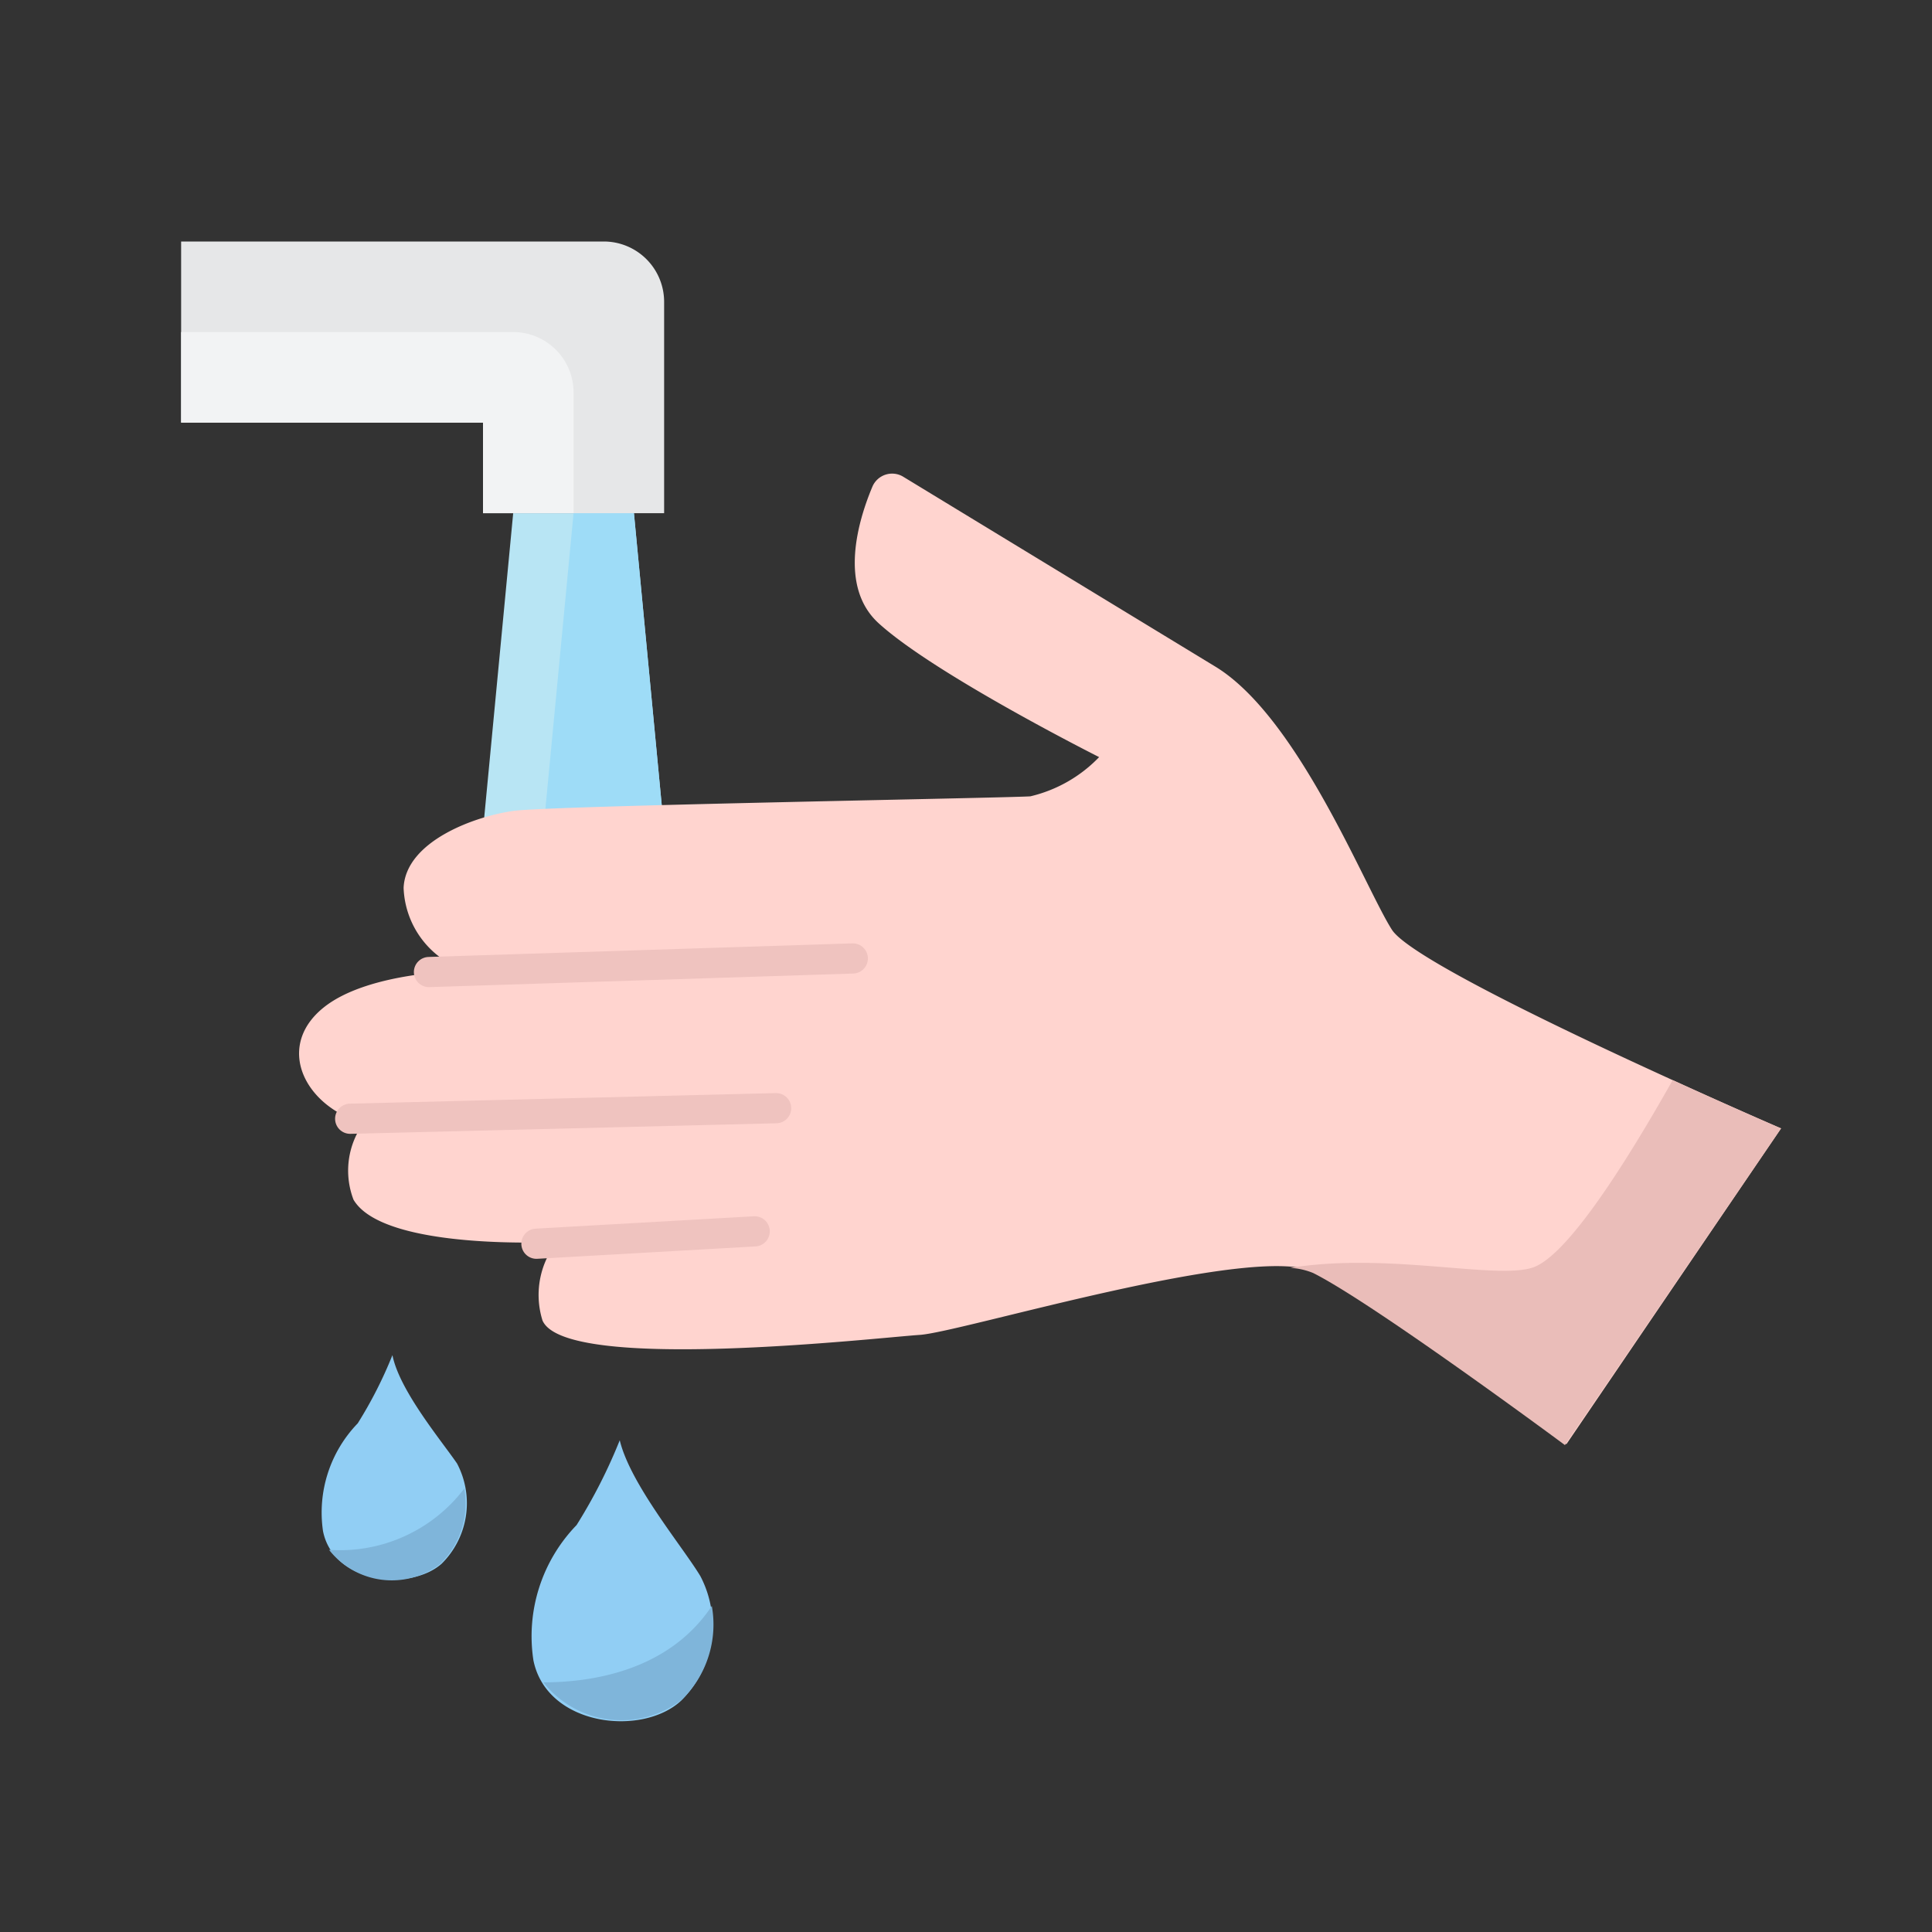 <?xml version="1.0" ?><svg viewBox="0 0 64 64" xmlns="http://www.w3.org/2000/svg"><rect x="0" y="0" width="64" height="64" fill="#333333" stroke="none"/><defs><style>.cls-1{fill:#b8e5f4;}.cls-2{fill:#9edcf7;}.cls-3{fill:#ffd4cf;}.cls-4{fill:#eabdb9;}.cls-10,.cls-5{fill:none;}.cls-5{stroke:#efc3bf;stroke-linecap:round;stroke-linejoin:round;}.cls-6{fill:#e6e7e8;}.cls-7{fill:#f2f3f4;}.cls-8{fill:#91cef4;}.cls-9{fill:#7fb5da;}</style></defs><title/><g id="Outline"><polygon class="cls-1" points="23 38 15 38 17 17 21 17 23 38"/><polygon class="cls-2" points="19 17 17 38 23 38 21 17 19 17"/><path class="cls-3" d="M59,37.38S47,32.19,46.11,30.8,43,23.73,40.24,22.07L29.9,15.78a.71.71,0,0,0-1,.34c-.48,1.14-1.12,3.31.2,4.52,1.86,1.7,7.31,4.44,7.31,4.44a4.63,4.63,0,0,1-2.28,1.3c-1.05.06-15.82.31-17.1.48s-3.59,1-3.66,2.55a3,3,0,0,0,2.08,2.75s-3.19,0-4.71,1.2-.8,3,.88,3.7a.36.36,0,0,1,.22.47,2.69,2.69,0,0,0-.13,2.21c1,1.71,6.74,1.4,6.74,1.4a2.84,2.84,0,0,0-.48,2.6c.75,1.76,11.12.57,12.5.48s11.09-3.06,13.08-2.08,8.34,5.7,8.34,5.7Z"/><path class="cls-4" d="M50.74,42c-1.27.38-4.79-.52-8,0a2.32,2.32,0,0,1,.76.17c2,1,8.34,5.7,8.34,5.7L59,37.38s-1.56-.67-3.59-1.6C53.91,38.44,51.9,41.66,50.74,42Z"/><line class="cls-5" x1="14.21" x2="28.25" y1="32.2" y2="31.75"/><line class="cls-5" x1="11.6" x2="25.71" y1="37.06" y2="36.71"/><line class="cls-5" x1="17.77" x2="25" y1="41.2" y2="40.79"/><path class="cls-6" d="M6,8v6H16v3h6V10a2,2,0,0,0-2-2Z"/><path class="cls-7" d="M19,17V13a2,2,0,0,0-2-2H6v3H16v3Z"/><path class="cls-8" d="M13,44.89a14.1,14.1,0,0,1-1.15,2.26,4.25,4.25,0,0,0-1.15,3.57c.35,1.75,2.89,2,3.93,1.08a2.82,2.82,0,0,0,.51-3.32C14.62,47.72,13.23,46.06,13,44.89Z"/><path class="cls-9" d="M10.9,51.34a2.64,2.64,0,0,0,3.68.47,2.8,2.8,0,0,0,.8-2.5A5.17,5.17,0,0,1,10.9,51.34Z"/><path class="cls-8" d="M20.53,47.71a17.55,17.55,0,0,1-1.43,2.81A5.29,5.29,0,0,0,17.67,55c.44,2.18,3.59,2.54,4.89,1.34a3.51,3.51,0,0,0,.64-4.13C22.61,51.23,20.88,49.17,20.53,47.71Z"/><path class="cls-9" d="M18,55.73a3.29,3.29,0,0,0,4.58.58,3.48,3.48,0,0,0,1-3.11C22.13,55.38,19.54,55.73,18,55.73Z"/><rect class="cls-10" height="64" width="64" x="-0.01" y="0.07"/></g></svg>